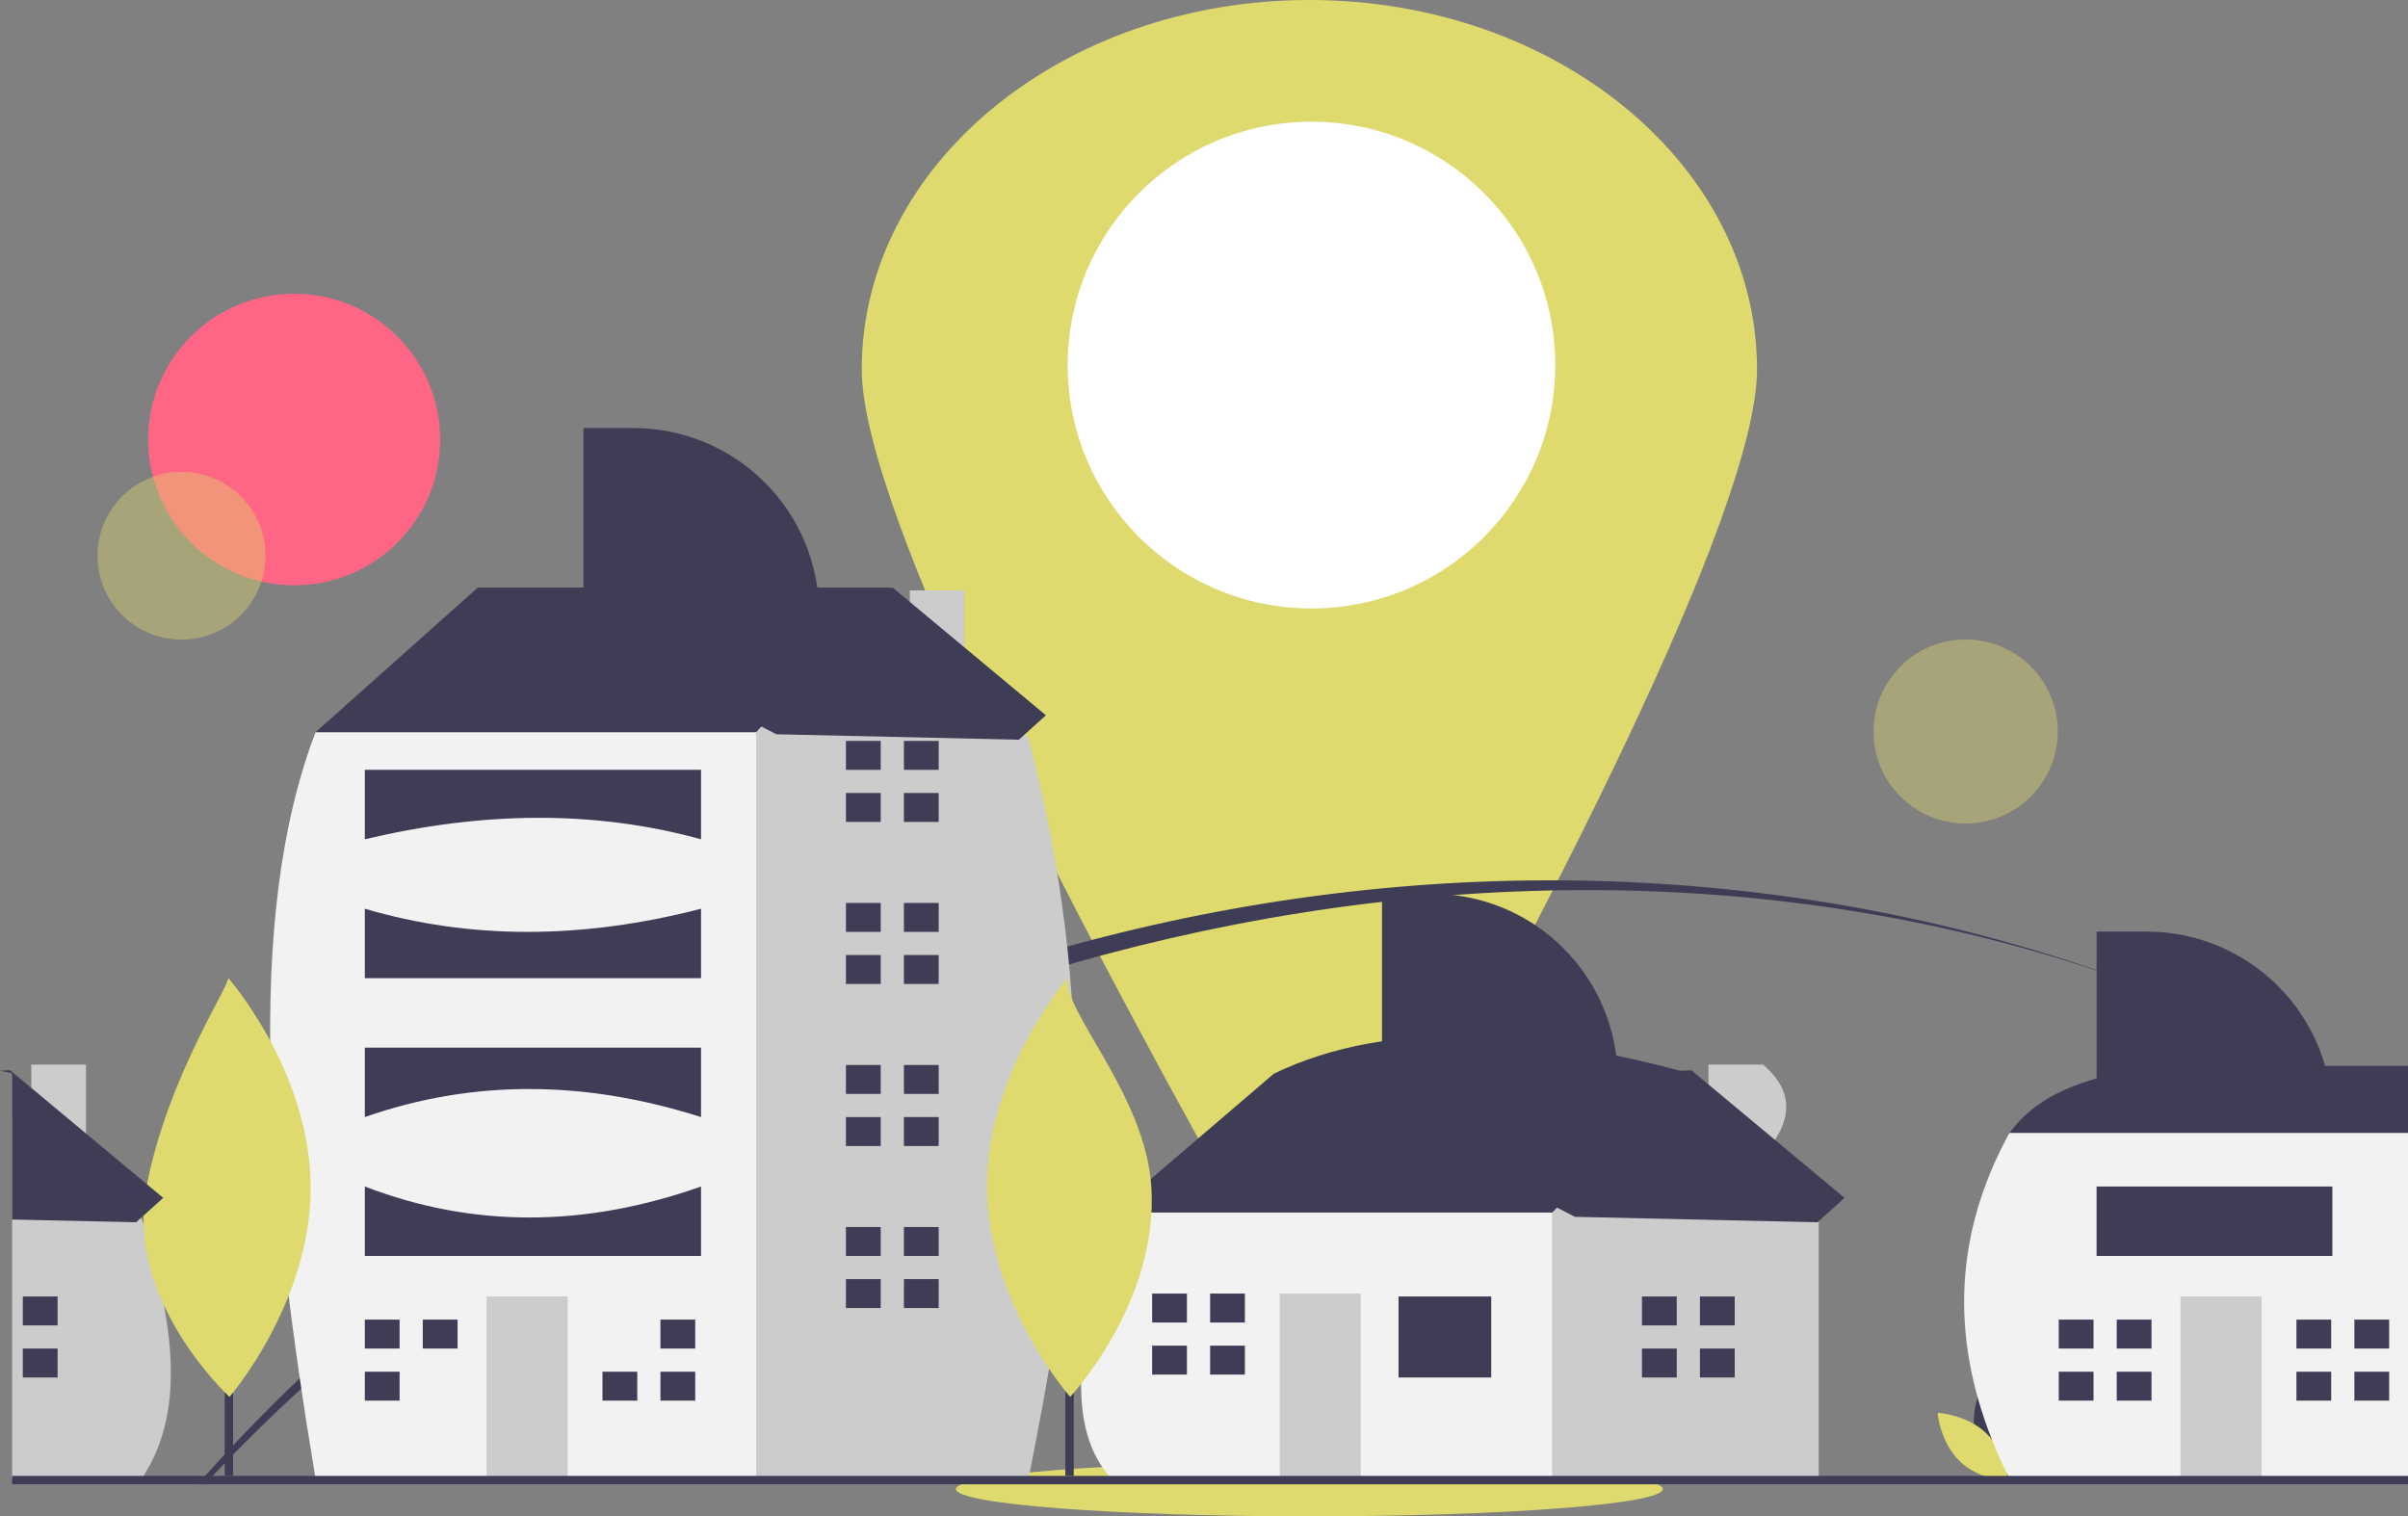 <svg width="1029" height="648" viewBox="0 0 1029 648" fill="none" xmlns="http://www.w3.org/2000/svg">
<rect x="0" y="0" width="1029" height="648" fill="#808080" stroke="none"/>
<g clip-path="url(#clip0_904_2452)">
<path d="M750.828 157.809C750.828 219.979 653.493 403.323 597.685 503.336C593.9 510.122 588.367 515.775 581.66 519.71C574.953 523.646 567.314 525.721 559.534 525.721C551.754 525.721 544.116 523.646 537.408 519.71C530.701 515.775 525.169 510.122 521.383 503.336C465.575 403.323 368.24 219.979 368.24 157.809C368.24 70.654 453.885 0 559.534 0C665.183 0 750.828 70.654 750.828 157.809Z" fill="#DEDA6D"/>
<path d="M560.432 260.027C617.968 260.027 664.611 213.46 664.611 156.016C664.611 98.573 617.968 52.005 560.432 52.005C502.895 52.005 456.253 98.573 456.253 156.016C456.253 213.46 502.895 260.027 560.432 260.027Z" fill="white"/>
<path d="M125.701 250.127C160.163 250.127 188.1 222.235 188.1 187.828C188.1 153.422 160.163 125.53 125.701 125.53C91.239 125.53 63.302 153.422 63.302 187.828C63.302 222.235 91.239 250.127 125.701 250.127Z" fill="#FF6584"/>
<path d="M559.533 648C642.953 648 710.579 642.788 710.579 636.359C710.579 629.93 642.953 624.718 559.533 624.718C476.114 624.718 408.488 629.93 408.488 636.359C408.488 642.788 476.114 648 559.533 648Z" fill="#DEDA6D"/>
<path opacity="0.4" d="M112.995 243.229C116.171 223.691 102.881 205.281 83.311 202.11C63.74 198.94 45.301 212.209 42.125 231.747C38.95 251.286 52.24 269.695 71.81 272.866C91.38 276.037 109.819 262.768 112.995 243.229Z" fill="#DEDA6D"/>
<path d="M917.438 422.373C634.737 316.569 289.94 419.719 90.869 630.717C89.737 631.901 88.606 633.102 87.51 634.304H84.475C85.516 633.102 86.594 631.901 87.654 630.717C290.857 403.669 631.072 313.18 917.438 422.373Z" fill="#3F3D56"/>
<path d="M994.693 457.468C969.704 444.163 943.902 432.442 917.438 422.373C943.971 432.276 969.784 444.002 994.693 457.468Z" fill="#3F3D56"/>
<path opacity="0.4" d="M839.97 351.906C861.715 351.906 879.343 334.307 879.343 312.597C879.343 290.887 861.715 273.288 839.97 273.288C818.225 273.288 800.598 290.887 800.598 312.597C800.598 334.307 818.225 351.906 839.97 351.906Z" fill="#DEDA6D"/>
<path d="M844.354 614.957C847.397 626.186 857.819 633.141 857.819 633.141C857.819 633.141 863.307 621.889 860.265 610.66C857.222 599.43 846.8 592.476 846.8 592.476C846.8 592.476 841.312 603.727 844.354 614.957Z" fill="#3F3D56"/>
<path d="M848.825 612.543C857.174 620.657 858.194 633.131 858.194 633.131C858.194 633.131 845.677 632.449 837.328 624.334C828.979 616.22 827.959 603.746 827.959 603.746C827.959 603.746 840.476 604.429 848.825 612.543Z" fill="#DEDA6D"/>
<path d="M6.035 458.823V476.146L5.173 477.078V458.643C5.46 458.697 5.748 458.769 6.035 458.823Z" fill="#3F3D56"/>
<path d="M61.322 630.709C61.07 631.122 60.801 631.534 60.531 631.947H5.173V459.683L6.035 458.823L13.381 467.161V454.967H36.732V493.666L60.316 520.404L60.531 520.655C60.819 521.552 61.088 522.448 61.358 523.345C61.359 523.359 61.366 523.371 61.376 523.381C64.912 534.682 67.815 546.171 70.069 557.794C75.206 585.214 74.434 610.355 61.322 630.709Z" fill="#CCCCCC"/>
<path d="M24.61 554.042H9.748V566.407H24.61V554.042Z" fill="#3F3D56"/>
<path d="M24.61 576.3H9.748V588.665H24.61V576.3Z" fill="#3F3D56"/>
<path d="M482.434 530.547L475.003 518.183L544.361 458.828C595.637 434.187 657.446 441.297 722.712 458.828V476.139L658.307 545.387L583.994 560.225L482.434 530.547Z" fill="#3F3D56"/>
<path d="M753.412 493.659C765.728 479.981 767.44 466.975 753.412 454.966H730.061V467.167L722.711 458.828L663.261 518.183L653.352 528.074L640.967 577.537L663.261 631.943H777.206V520.655L753.412 493.659Z" fill="#CCCCCC"/>
<path d="M475.003 518.182H663.261V631.944H475.003C452.227 607.342 464.059 562.503 475.003 518.182Z" fill="#F2F2F2"/>
<path d="M637.252 554.042H597.619V588.665H637.252V554.042Z" fill="#3F3D56"/>
<path d="M581.518 552.805H546.839V631.944H581.518V552.805Z" fill="#CCCCCC"/>
<path d="M507.205 565.171V552.806H492.344V565.171H505.966H507.205Z" fill="#3F3D56"/>
<path d="M505.966 575.063H492.344V587.429H507.205V575.063H505.966Z" fill="#3F3D56"/>
<path d="M531.976 552.805H517.113V565.171H531.976V552.805Z" fill="#3F3D56"/>
<path d="M531.976 575.063H517.113V587.428H531.976V575.063Z" fill="#3F3D56"/>
<path d="M716.519 566.409V554.042H701.655V566.409H715.279H716.519Z" fill="#3F3D56"/>
<path d="M715.279 576.3H701.655V588.665H716.519V576.3H715.279Z" fill="#3F3D56"/>
<path d="M741.289 554.042H726.427V566.407H741.289V554.042Z" fill="#3F3D56"/>
<path d="M741.289 576.3H726.427V588.665H741.289V576.3Z" fill="#3F3D56"/>
<path d="M147.227 322.81L134.842 312.916L204.2 251.089H380.072V305.497L266.127 382.164L147.227 322.81Z" fill="#3F3D56"/>
<path d="M412.137 285.771V252.324H388.787V260.516L380.072 251.088L323.098 312.916L300.806 327.755L266.238 579.897L318.369 631.943H439.522C458.085 538.714 472.805 442.941 439.522 315.389L412.137 285.771Z" fill="#CCCCCC"/>
<path d="M134.841 312.917H323.099V631.944H134.841C114.24 508.004 104.179 393.068 134.841 312.917Z" fill="#F2F2F2"/>
<path d="M242.593 554.042H207.914V631.944H242.593V554.042Z" fill="#CCCCCC"/>
<path d="M170.758 576.3V563.936H155.896V576.3H169.521H170.758Z" fill="#3F3D56"/>
<path d="M169.521 586.192H155.896V598.558H170.758V586.192H169.521Z" fill="#3F3D56"/>
<path d="M195.529 563.934H180.667V576.3H195.529V563.934Z" fill="#3F3D56"/>
<path d="M271.08 586.192H257.456V598.558H272.318V586.192H271.08Z" fill="#3F3D56"/>
<path d="M297.089 563.934H282.227V576.3H297.089V563.934Z" fill="#3F3D56"/>
<path d="M297.089 586.192H282.227V598.557H297.089V586.192Z" fill="#3F3D56"/>
<path d="M376.355 328.991V316.626H361.493V328.991H375.117H376.355Z" fill="#3F3D56"/>
<path d="M375.117 338.885H361.493V351.249H376.355V338.885H375.117Z" fill="#3F3D56"/>
<path d="M401.126 316.626H386.264V328.991H401.126V316.626Z" fill="#3F3D56"/>
<path d="M401.126 338.884H386.264V351.249H401.126V338.884Z" fill="#3F3D56"/>
<path d="M376.355 398.239V385.873H361.493V398.239H375.117H376.355Z" fill="#3F3D56"/>
<path d="M375.117 408.131H361.493V420.496H376.355V408.131H375.117Z" fill="#3F3D56"/>
<path d="M401.126 385.872H386.264V398.238H401.126V385.872Z" fill="#3F3D56"/>
<path d="M401.126 408.13H386.264V420.495H401.126V408.13Z" fill="#3F3D56"/>
<path d="M376.355 467.485V455.119H361.493V467.485H375.117H376.355Z" fill="#3F3D56"/>
<path d="M375.117 477.377H361.493V489.742H376.355V477.377H375.117Z" fill="#3F3D56"/>
<path d="M401.126 455.119H386.264V467.484H401.126V455.119Z" fill="#3F3D56"/>
<path d="M401.126 477.376H386.264V489.742H401.126V477.376Z" fill="#3F3D56"/>
<path d="M376.355 536.731V524.365H361.493V536.731H375.117H376.355Z" fill="#3F3D56"/>
<path d="M375.117 546.623H361.493V558.988H376.355V546.623H375.117Z" fill="#3F3D56"/>
<path d="M401.126 524.365H386.264V536.73H401.126V524.365Z" fill="#3F3D56"/>
<path d="M401.126 546.623H386.264V558.988H401.126V546.623Z" fill="#3F3D56"/>
<path d="M155.896 328.991H299.566V358.668C253.515 345.98 205.493 346.89 155.896 358.668V328.991Z" fill="#3F3D56"/>
<path d="M155.896 388.345C200.737 401.535 248.627 401.535 299.566 388.345V418.022H155.896V388.345Z" fill="#3F3D56"/>
<path d="M155.896 447.699H299.566V477.376C250.604 461.767 202.663 461.031 155.896 477.376V447.699Z" fill="#3F3D56"/>
<path d="M155.896 507.053C202.751 525.082 250.684 524.332 299.566 507.053V536.73H155.896V507.053Z" fill="#3F3D56"/>
<path d="M928.054 455.495H1029V504.057L1019.98 506.874L989.986 516.221L942.926 505.337L895.92 494.461L871.097 488.72L858.703 484.142C869.013 470.018 887.765 458.91 928.054 455.495Z" fill="#3F3D56"/>
<path d="M1029 484.142V631.947H858.703C858.649 631.855 858.613 631.772 858.559 631.681V631.672C858.519 631.569 858.471 631.469 858.415 631.373C855.757 626.031 853.374 620.703 851.267 615.388C833.395 570.415 835.334 526.631 858.703 484.142H1029Z" fill="#F2F2F2"/>
<path d="M966.456 554.042H931.777V631.944H966.456V554.042Z" fill="#CCCCCC"/>
<path d="M894.621 576.3V563.936H879.76V576.3H893.384H894.621Z" fill="#3F3D56"/>
<path d="M893.384 586.192H879.76V598.558H894.621V586.192H893.384Z" fill="#3F3D56"/>
<path d="M919.393 563.934H904.53V576.3H919.393V563.934Z" fill="#3F3D56"/>
<path d="M919.393 586.192H904.53V598.557H919.393V586.192Z" fill="#3F3D56"/>
<path d="M996.182 576.3V563.936H981.32V576.3H994.944H996.182Z" fill="#3F3D56"/>
<path d="M994.944 586.192H981.32V598.558H996.182V586.192H994.944Z" fill="#3F3D56"/>
<path d="M1020.95 563.934H1006.09V576.3H1020.95V563.934Z" fill="#3F3D56"/>
<path d="M1020.95 586.192H1006.09V598.557H1020.95V586.192Z" fill="#3F3D56"/>
<path d="M895.925 398.11H917.274C938.331 398.11 958.525 406.461 973.414 421.327C988.304 436.192 996.668 456.354 996.668 477.376H895.925V398.11Z" fill="#3F3D56"/>
<path d="M249.298 182.916H270.647C291.704 182.916 311.898 191.267 326.787 206.132C341.677 220.997 350.041 241.159 350.041 262.182H249.298V182.916Z" fill="#3F3D56"/>
<path d="M590.573 381.97H611.922C632.979 381.97 653.173 390.322 668.063 405.187C682.952 420.052 691.317 440.214 691.317 461.237H590.573V381.97Z" fill="#3F3D56"/>
<path d="M996.668 507.053H895.925V536.73H996.668V507.053Z" fill="#3F3D56"/>
<path d="M1029 630.717H5.174V634.304H1029V630.717Z" fill="#3F3D56"/>
<path d="M99.6 489.039H96.008V630.709H99.6V489.039Z" fill="#3F3D56"/>
<path d="M132.753 507.094C132.982 556.632 98.073 596.952 98.073 596.952C98.073 596.952 53.367 556.097 62.564 507.417C71.814 458.458 100.641 417.766 97.245 417.558C97.245 417.558 132.525 457.555 132.753 507.094Z" fill="#DEDA6D"/>
<path d="M458.837 489.039H455.245V630.709H458.837V489.039Z" fill="#3F3D56"/>
<path d="M491.991 507.094C495.229 556.527 457.311 596.952 457.311 596.952C457.311 596.952 422.031 556.955 421.802 507.417C421.573 457.878 456.482 417.558 456.482 417.558C453.079 431.137 489.371 467.096 491.991 507.094Z" fill="#DEDA6D"/>
<path d="M225.445 258.752L381.487 251.13L446.946 305.68L435.373 316.112L331.717 313.782L225.445 258.752Z" fill="#3F3D56"/>
<path d="M69.746 511.904L61.34 519.489L60.316 520.404L58.178 522.341L5.173 521.157V458.643C3.449 458.267 1.724 457.908 0 457.567L4.293 457.352L5.173 458.087L13.382 464.92L36.732 484.395L62.813 506.13L69.746 511.904Z" fill="#3F3D56"/>
<path d="M566.721 464.98L722.763 457.358L788.221 511.908L776.648 522.34L672.992 520.011L566.721 464.98Z" fill="#3F3D56"/>
</g>
<defs>
<clipPath id="clip0_904_2452">
<rect width="1029" height="648" fill="white"/>
</clipPath>
</defs>
</svg>
